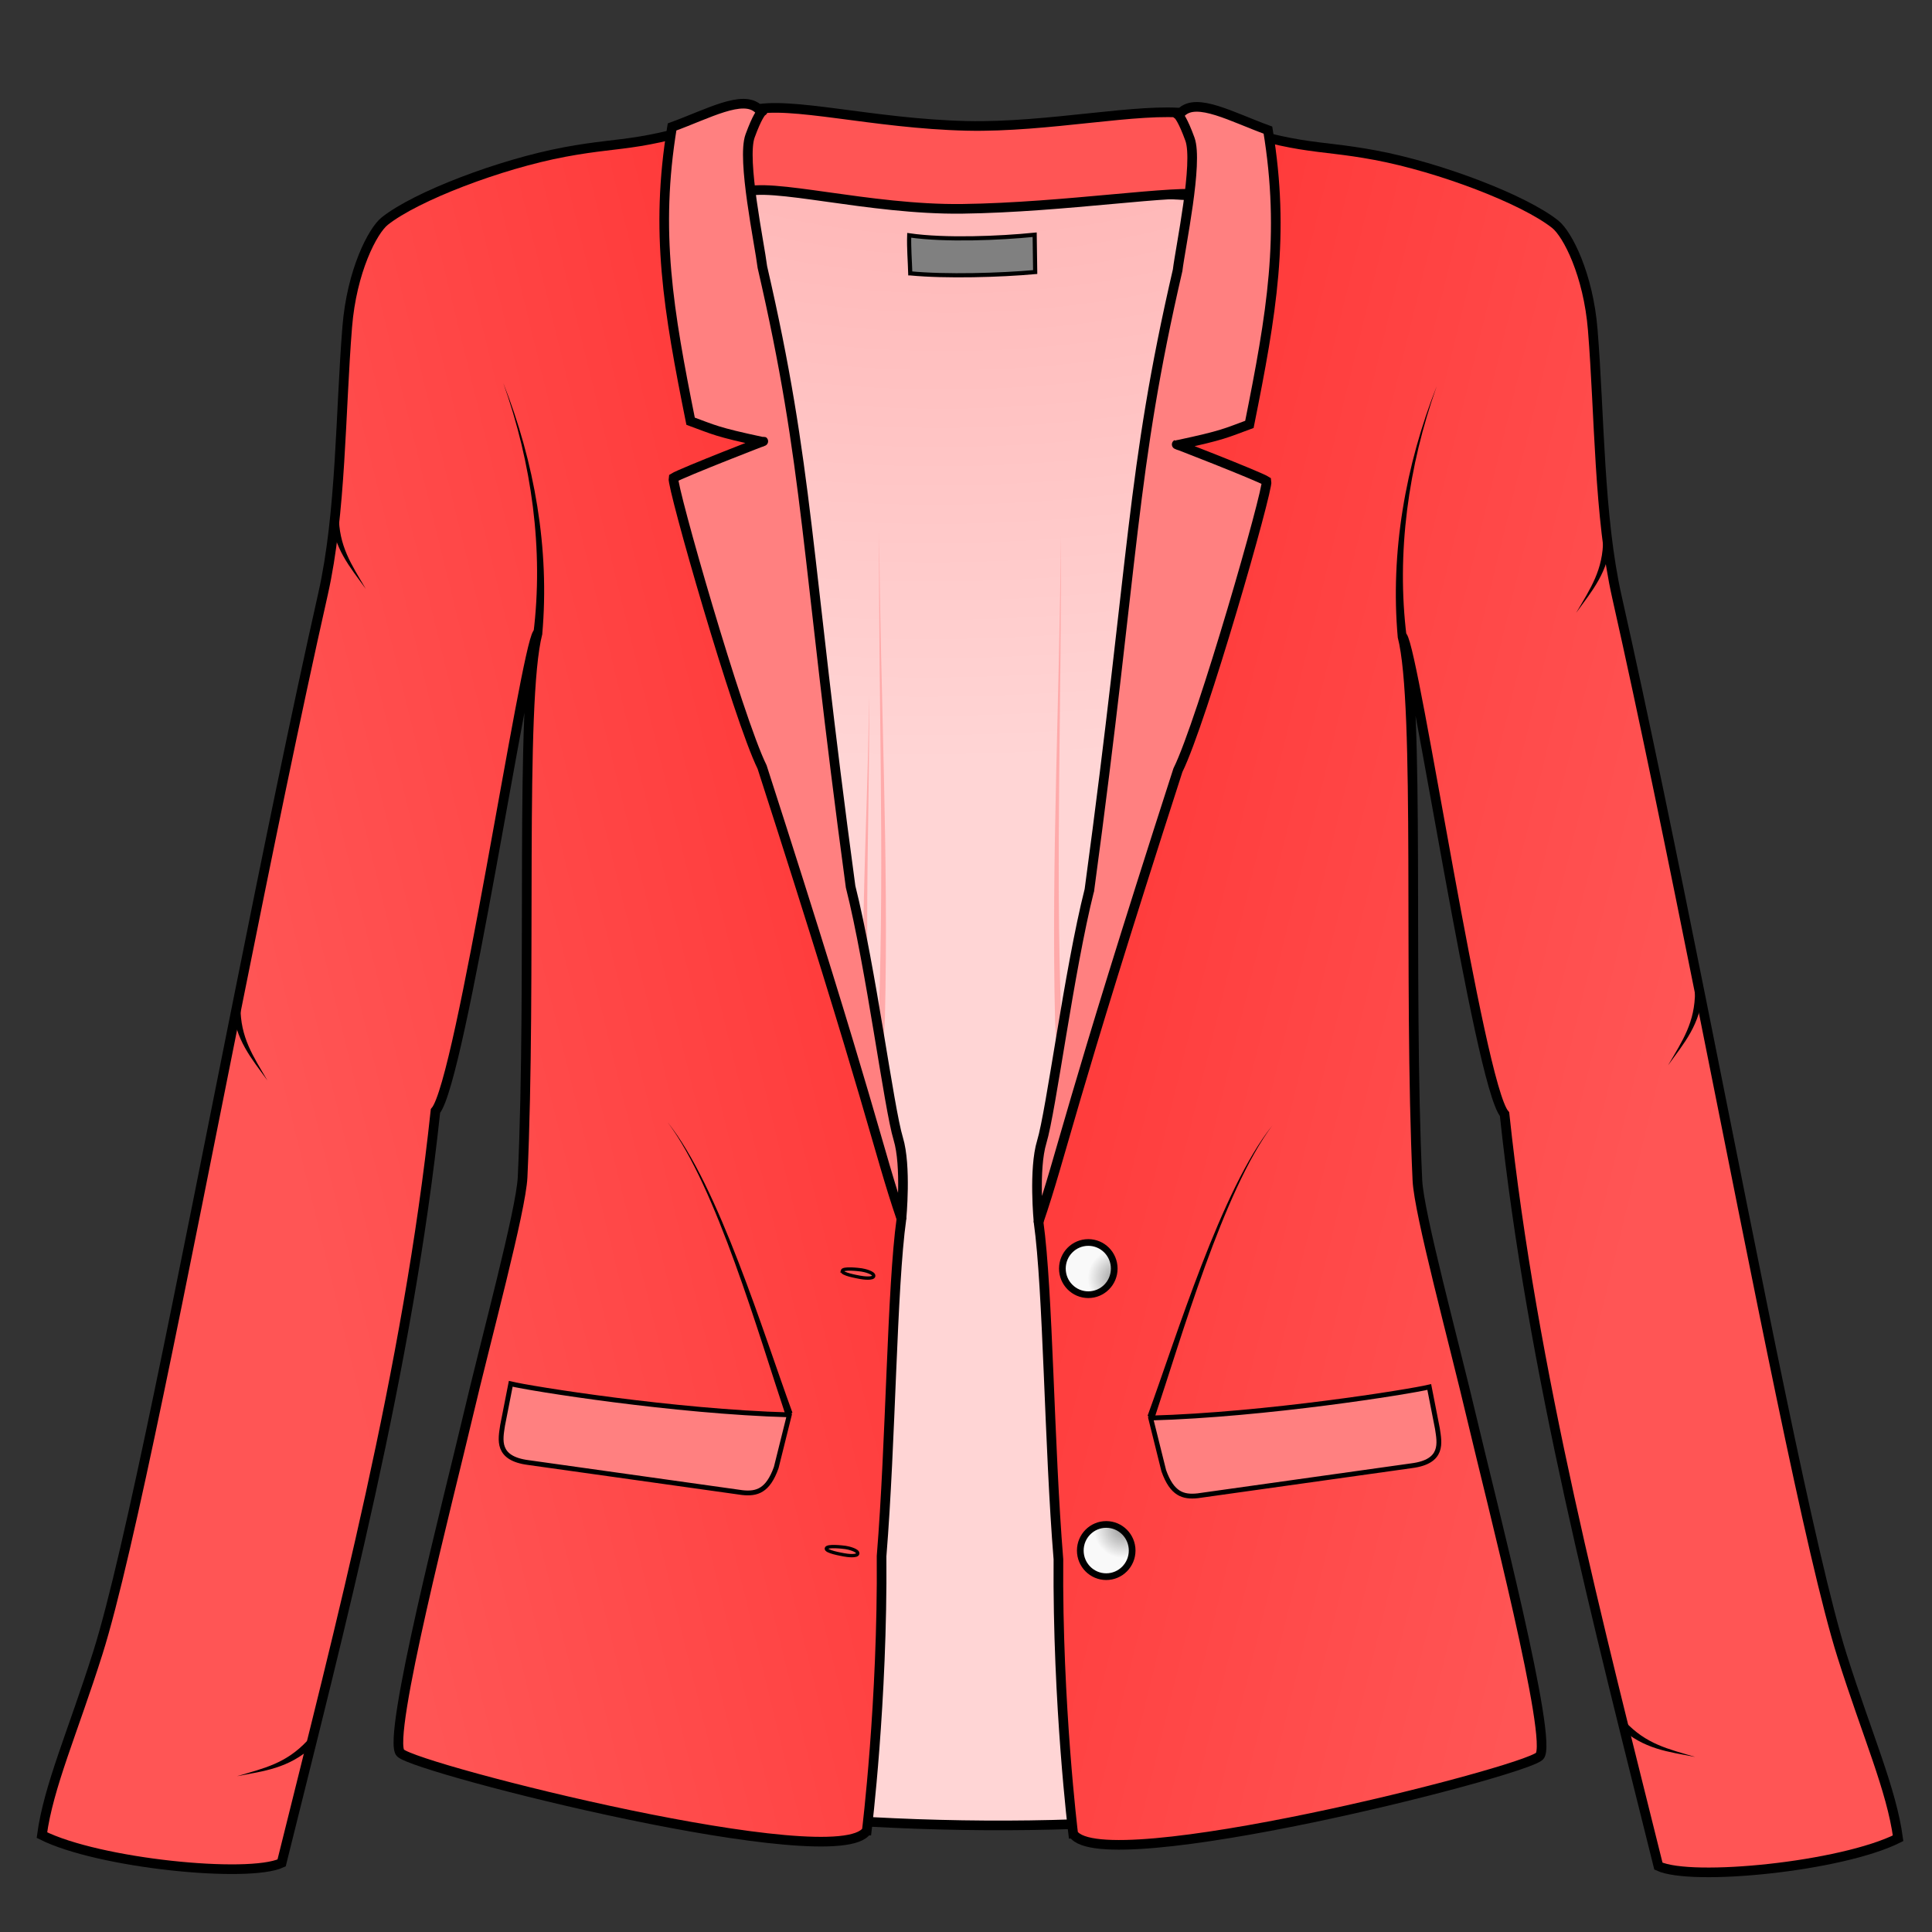 <svg xmlns="http://www.w3.org/2000/svg" xmlns:xlink="http://www.w3.org/1999/xlink" cursor="default" viewBox="0 0 256 256">
	<rect x="0" y="0" width="256" height="256" fill="#333333" stroke="none"/>
	<defs>
		<linearGradient id="linearGradient6768">
			<stop offset="0" stop-color="#faa"/>
			<stop offset="1" stop-color="#ffd5d5"/>
		</linearGradient>
		<linearGradient id="linearGradient5959">
			<stop offset="0" stop-color="#999"/>
			<stop offset="1" stop-color="#f9f9f9"/>
		</linearGradient>
		<linearGradient id="linearGradient5879">
			<stop offset="0" stop-color="#ff2a2a"/>
			<stop offset="1" stop-color="#f55"/>
		</linearGradient>
		<linearGradient id="linearGradient5873">
			<stop offset="0" stop-color="#ff2a2a"/>
			<stop offset="1" stop-color="#ff8080" stop-opacity="0"/>
		</linearGradient>
		<linearGradient id="linearGradient5881" x1="98.992" x2="216.022" y1="89.049" y2="117.687" gradientUnits="userSpaceOnUse" xlink:href="#linearGradient5879"/>
		<radialGradient id="radialGradient5961" cx="147.57" cy="182.808" r="3.517" fx="147.57" fy="182.808" gradientTransform="matrix(1 0 0 1.006 0 -1.178)" gradientUnits="userSpaceOnUse" xlink:href="#linearGradient5959"/>
		<radialGradient id="radialGradient5969" cx="146.831" cy="152.712" r="3.517" fx="146.831" fy="152.712" gradientTransform="matrix(1 0 0 1.006 0 -.963)" gradientUnits="userSpaceOnUse" xlink:href="#linearGradient5959"/>
		<linearGradient id="linearGradient5881-9" x1="98.992" x2="216.022" y1="89.049" y2="117.687" gradientTransform="matrix(-1 0 0 1 258.344 -.381)" gradientUnits="userSpaceOnUse" xlink:href="#linearGradient5879"/>
		<radialGradient id="radialGradient6770" cx="129.718" cy="32.101" r="67.825" fx="129.718" fy="32.101" gradientTransform="matrix(2.445 -.088 .053 1.46 -189.413 -43.8)" gradientUnits="userSpaceOnUse" xlink:href="#linearGradient6768"/>
	</defs>
	<g transform="translate(-13.947 1.01) scale(1.103)">
		<path fill="url(#radialGradient6770)" fill-rule="evenodd" stroke="#000" stroke-width="1.158" d="M88.428 21.629c29.428-.833 60.724-.178 91.659 2.856 1.496.526-7.505 64.643-3.41 117.154 2.913 37.341 19.97 62.457 20.139 63.466-28.41 21.747-124.13 12.923-134.42.756.106-.995 13.21-23.12 18.015-59.762 7.1-54.145 6.423-123.874 8.017-124.47z"/>
		<path fill="#faa" fill-rule="evenodd" d="M120.972 151.796a100.789 100.789 0 0 1-1.791-10.111c-3.573-19.392-1.974-39.46-2.137-59.175-.163 19.627-2.093 39.812 1.173 59.344a102.164 102.164 0 0 0 2.755 9.942z"/>
		<path fill="#f55" fill-rule="evenodd" stroke="#000" stroke-width="1.158" d="M102.965 12.335c4.48-1.185 14.52 1.615 25.841 1.87 9.77.22 20.78-2.24 26.574-1.489 2.56.9 1.554 7.352 1.962 9.778-3.093-.699-16.778 1.517-29.092 1.677-11.24.145-23.231-3.295-26.347-1.947.263-2.465-1.61-8.89 1.062-9.889z"/>
		<path fill="#faa" fill-rule="evenodd" d="M141.155 143.243c-.626-7.135-.925-14.317-1.018-21.518-.713-19.46.071-39.11-.053-58.482-.125 19.341-1.158 39.03-.693 58.505.342 7.21.89 14.384 1.764 21.495z"/>
		<path fill="url(#linearGradient5881)" fill-rule="evenodd" stroke="#000" stroke-width="1.158" d="M141.57 219.377c3.467 5.426 53.94-7.36 56.017-9.321 1.73-1.632-5.873-30.985-8.08-40.38-2.208-9.395-6.402-24.802-6.588-28.795-1.105-23.8.35-57.123-1.797-65.347 1.501 2 9.222 53.882 12.266 57.395 3.304 31.017 11.359 61.628 18.483 90.334 3.998 1.867 21.974.072 28.794-3.345-.79-5.857-3.7-12.337-6.723-21.904-3.733-11.808-10.165-45.063-16.891-78.62-3.414-17.031-6.904-34.14-10.155-48.564-2.196-9.743-2.08-21.828-2.911-32.116-.538-6.658-3.034-11.517-4.51-12.69-3.755-2.983-13.832-6.835-21.574-8.289-7.741-1.454-8.897-.312-22.521-5.019 3.421 13.709-.527 34.894-4.149 61.779-2.169 16.102-9.853 47.687-13.823 71.385 1.155 8.31 1.265 26.78 2.386 40.521-.138 17.47 1.776 32.976 1.776 32.976z"/>
		<path fill="#ff8080" fill-rule="evenodd" stroke="#000" stroke-width="1.158" d="M143.517 105.979c-2.456 9.733-4.593 26.57-5.724 30.28-1 3.278-.385 9.62-.385 9.62 2.904-8.516 3.432-13.026 16.74-54.267 2.915-5.9 10.882-33.752 10.653-34.732-.89-.584-12.128-4.95-10.666-4.348 5.522-1.176 5.79-1.438 8.602-2.466 2.673-13.32 4.303-22.755 2.227-35.35-4.321-1.567-8.535-3.948-10.38-2.15-.932.94-.665-1.342 1.006 3.229 1.026 2.804-1.136 12.96-1.476 15.756-5.622 24.326-5.122 33.953-10.597 74.428z"/>
		<path fill-rule="evenodd" d="M181.106 75.745l.518-.177c-1.254-10.054.207-20.488 3.616-30.088-3.738 9.462-5.598 19.932-4.678 30.202l.544.063z"/>
		<path fill="#ff8080" fill-rule="evenodd" stroke="#000" stroke-width=".579" d="M150.875 169.434l1.575 6.332c1.001 2.808 2.33 3.193 4.066 3.01l25.692-3.608c3.902-.494 3.369-2.773 3.115-4.463l-.98-5c-2.345.57-19.658 3.35-33.468 3.729z"/>
		<path fill-rule="evenodd" d="M150.875 169.434l.456.023c1.627-4.868 3.684-11.657 6.071-18.233 2.404-6.622 5.138-13.012 8.089-16.93-3.076 3.84-5.952 10.185-8.501 16.776-2.525 6.528-4.732 13.309-6.486 18.097.123.09.247.178.37.267z"/>
		<ellipse cx="143.384" cy="151.482" fill="url(#radialGradient5969)" stroke="#000" stroke-width=".805" rx="3.115" ry="3.137"/>
		<ellipse cx="145.537" cy="185.355" fill="url(#radialGradient5961)" stroke="#000" stroke-width=".805" rx="3.115" ry="3.137"/>
		<path fill="#808080" fill-rule="evenodd" stroke="#000" stroke-width=".5" d="M121.997 31.922c4.252.413 10.83.223 15.006-.156l-.063-4.483c-4.218.425-10.747.697-15.07.071-.05 1.5.084 3.06.127 4.568z"/>
		<path fill="#faa" fill-rule="evenodd" d="M117.19 142.862c.874-7.111 1.421-14.286 1.764-21.495.464-19.475-.569-39.164-.693-58.505-.125 19.372.66 39.023-.054 58.482-.093 7.201-.391 14.382-1.018 21.518z"/>
		<path fill="url(#linearGradient5881-9)" fill-rule="evenodd" stroke="#000" stroke-width="1.158" d="M116.774 218.996c-3.466 5.426-53.94-7.36-56.017-9.321-1.729-1.632 5.873-30.985 8.081-40.38 2.208-9.395 6.402-24.802 6.587-28.795 1.106-23.8-.35-57.123 1.798-65.347-1.502 2-9.223 53.882-12.266 57.395-3.305 31.017-11.36 61.628-18.483 90.334-3.998 1.867-21.974.072-28.794-3.345.789-5.857 3.699-12.337 6.723-21.904 3.733-11.808 10.164-45.063 16.89-78.62 3.414-17.031 6.904-34.14 10.155-48.564 2.197-9.743 2.08-21.828 2.912-32.116.538-6.658 3.034-11.517 4.509-12.69 3.755-2.983 13.832-6.835 21.574-8.289 7.742-1.454 8.897-.312 22.522-5.019-3.422 13.709.527 34.894 4.148 61.779 2.17 16.102 9.853 47.687 13.824 71.385-1.155 8.31-1.266 26.78-2.387 40.521.139 17.47-1.776 32.976-1.776 32.976z"/>
		<path fill="#ff8080" fill-rule="evenodd" stroke="#000" stroke-width="1.158" d="M114.827 105.598c2.456 9.733 4.594 26.57 5.725 30.28 1 3.278.385 9.62.385 9.62-2.904-8.516-3.433-13.026-16.741-54.267-2.914-5.9-10.881-33.752-10.653-34.732.891-.584 12.128-4.95 10.666-4.348-5.522-1.176-5.789-1.438-8.602-2.466-2.673-13.32-4.302-22.755-2.226-35.35 4.32-1.567 8.534-3.948 10.379-2.15.933.94.666-1.342-1.006 3.229-1.025 2.804 1.136 12.96 1.476 15.756 5.622 24.326 5.122 33.953 10.597 74.428z"/>
		<path fill-rule="evenodd" d="M77.238 75.364c.182-.02.363-.042.545-.063.92-10.27-.94-20.74-4.679-30.202 3.41 9.6 4.87 20.034 3.616 30.088.173.058.346.117.518.177z"/>
		<path fill="#ff8080" fill-rule="evenodd" stroke="#000" stroke-width=".579" d="M107.47 169.053l-1.576 6.332c-1 2.808-2.33 3.193-4.066 3.01l-25.692-3.608c-3.901-.494-3.369-2.773-3.115-4.463l.98-5c2.345.57 19.659 3.35 33.469 3.729z"/>
		<path fill-rule="evenodd" d="M107.47 169.053l.37-.267c-1.753-4.788-3.96-11.569-6.486-18.097-2.548-6.591-5.425-12.937-8.5-16.775 2.95 3.917 5.685 10.307 8.088 16.929 2.388 6.576 4.444 13.365 6.072 18.233l.456-.023z"/>
		<path fill="#f55" stroke="#000" stroke-width=".4" d="M113.83 151.757c-.08.388 1.733.693 2.118.77.384.077 1.62.235 1.66-.16.038-.396-1.121-.677-1.472-.725-.351-.049-2.224-.274-2.306.115z"/>
		<path fill-rule="evenodd" d="M49.56 208.2c-2.564 2.739-5.152 3.289-8.445 4.264 3.25-.637 6.151-.9 9.114-3.583zM207.188 206.57c2.963 2.682 5.864 2.945 9.114 3.582-3.293-.975-5.881-1.525-8.446-4.264zM40.577 120.04c.325 3.983 2.26 6.16 4.195 8.849-1.734-2.965-3.245-5.137-3.241-8.888zM216.27 118.18c.003 3.753-1.508 5.925-3.242 8.89 1.934-2.69 3.87-4.866 4.194-8.85zM52.394 60.986c.325 3.983 2.26 6.16 4.195 8.849-1.734-2.965-3.246-5.137-3.242-8.889zM205.233 63.819c.004 3.752-1.508 5.924-3.242 8.888 1.935-2.688 3.87-4.865 4.195-8.848z"/>
		<path fill="#f55" stroke="#000" stroke-width=".4" d="M111.912 185.1c-.08.389 1.732.694 2.117.77.385.078 1.62.235 1.66-.16.039-.396-1.12-.676-1.471-.725-.351-.048-2.225-.273-2.306.115z"/>
	</g>
</svg>